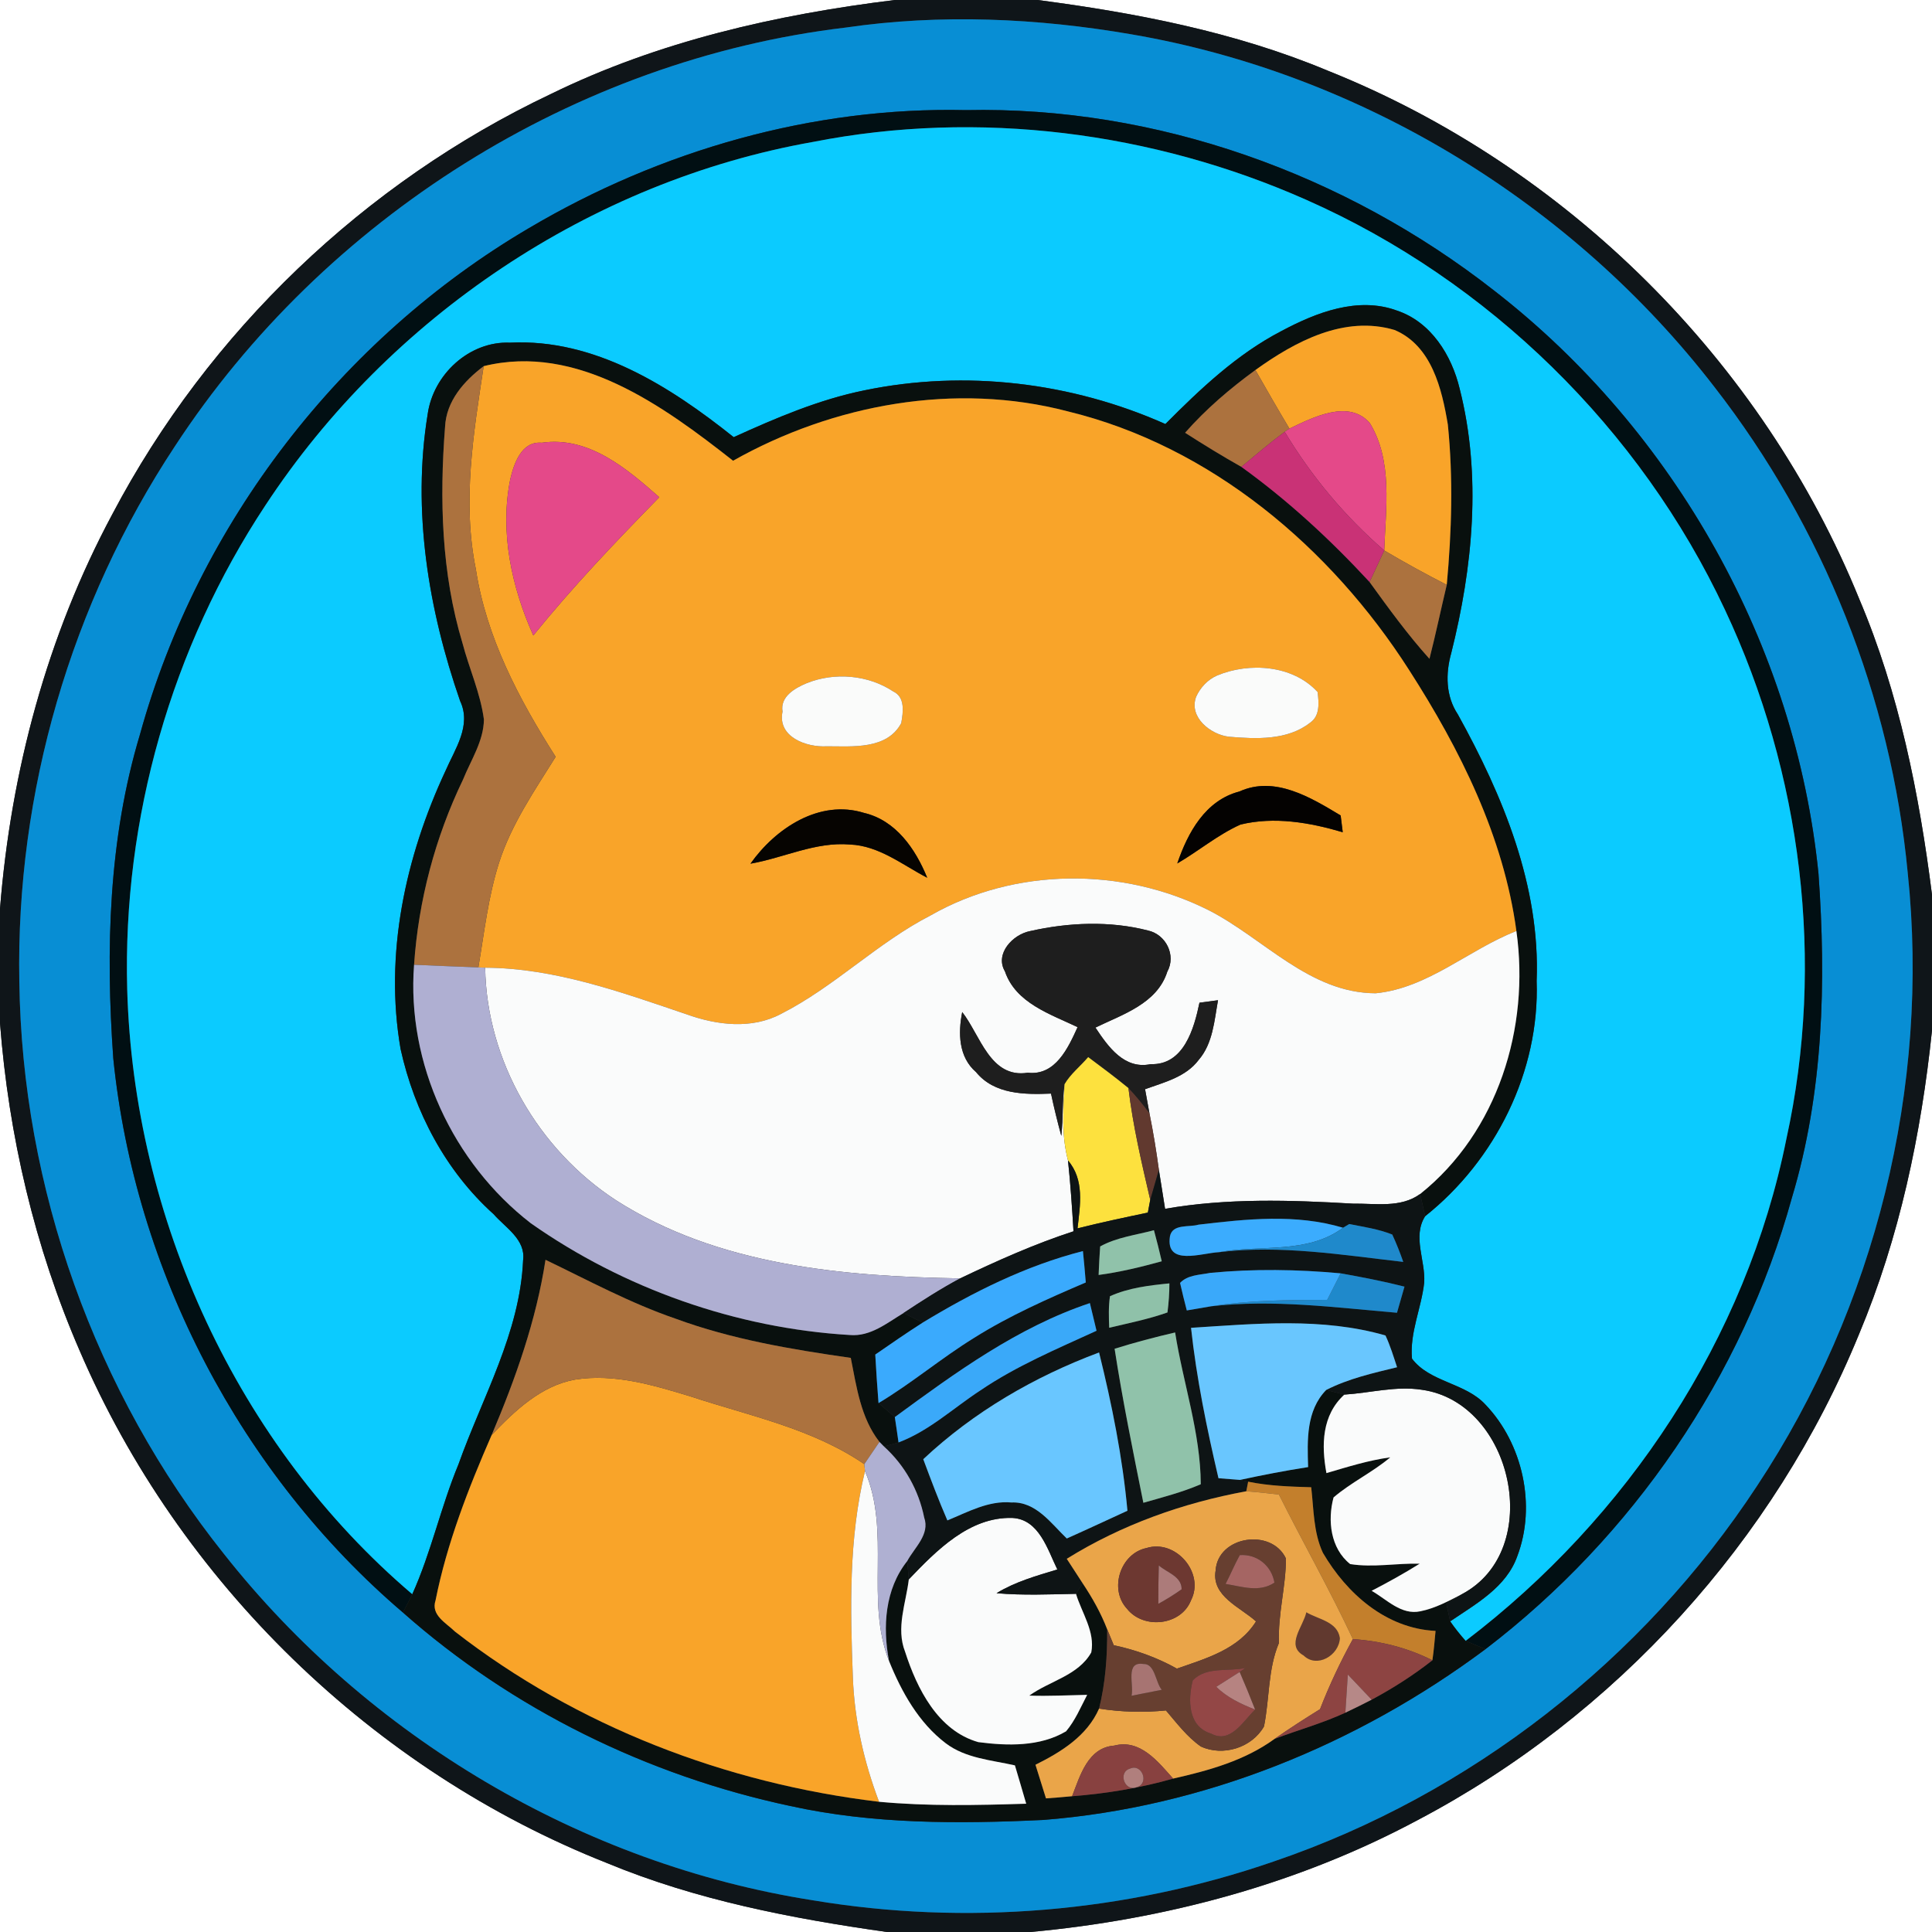 <?xml version="1.0" encoding="UTF-8" ?>
<!DOCTYPE svg PUBLIC "-//W3C//DTD SVG 1.1//EN" "http://www.w3.org/Graphics/SVG/1.1/DTD/svg11.dtd">
<svg width="250pt" height="250pt" viewBox="0 0 250 250" version="1.1" xmlns="http://www.w3.org/2000/svg">
<rect x="0" y="0" width="250" height="250" fill="#333333" stroke="none"/>
<g id="#ffffffff">
<path fill="#ffffff" opacity="1.00" d=" M 0.00 0.00 L 115.79 0.00 C 100.46 1.88 85.18 5.35 71.25 12.18 C 47.17 23.60 26.96 42.94 14.54 66.53 C 6.10 82.25 1.40 99.85 0.00 117.60 L 0.00 0.00 Z" />
<path fill="#ffffff" opacity="1.00" d=" M 134.27 0.00 L 250.00 0.00 L 250.00 115.77 C 248.34 102.72 245.75 89.67 240.59 77.52 C 228.07 46.70 202.65 21.45 171.75 9.12 C 159.82 4.14 147.03 1.67 134.27 0.00 Z" />
<path fill="#ffffff" opacity="1.00" d=" M 0.00 132.39 C 1.12 146.94 4.49 161.38 10.31 174.78 C 23.17 204.71 48.25 229.11 78.55 241.08 C 90.09 245.87 102.44 248.25 114.76 250.00 L 0.00 250.00 L 0.00 132.39 Z" />
<path fill="#ffffff" opacity="1.00" d=" M 240.57 172.61 C 245.80 160.13 248.60 146.76 250.00 133.34 L 250.00 250.00 L 133.35 250.00 C 150.77 248.39 168.03 243.79 183.48 235.50 C 209.07 222.03 229.64 199.38 240.57 172.61 Z" />
</g>
<g id="#0f1519ff">
<path fill="#0f1519" opacity="1.00" d=" M 115.79 0.00 L 134.27 0.00 C 147.03 1.67 159.82 4.14 171.75 9.12 C 202.65 21.45 228.07 46.70 240.59 77.52 C 245.75 89.67 248.34 102.72 250.00 115.77 L 250.00 133.34 C 248.60 146.76 245.80 160.13 240.57 172.61 C 229.64 199.38 209.07 222.03 183.48 235.50 C 168.03 243.79 150.77 248.39 133.35 250.00 L 114.76 250.00 C 102.44 248.25 90.09 245.87 78.55 241.08 C 48.25 229.11 23.17 204.71 10.31 174.78 C 4.49 161.38 1.12 146.94 0.00 132.39 L 0.00 117.60 C 1.40 99.85 6.10 82.25 14.54 66.53 C 26.96 42.94 47.17 23.60 71.25 12.18 C 85.18 5.35 100.46 1.88 115.79 0.00 M 109.41 3.57 C 74.39 7.73 41.92 28.26 22.65 57.72 C 9.18 78.09 2.05 102.58 2.50 126.99 C 2.85 153.69 12.29 180.16 28.95 201.04 C 47.62 224.72 75.30 241.20 105.14 245.89 C 125.03 249.22 145.74 247.47 164.80 240.88 C 190.27 232.22 212.60 214.77 227.35 192.29 C 242.68 169.14 249.76 140.59 246.86 112.96 C 244.71 90.21 235.90 68.16 221.88 50.12 C 203.52 26.29 176.13 9.54 146.45 4.45 C 134.24 2.34 121.70 1.77 109.41 3.57 Z" />
</g>
<g id="#088ed4ff">
<path fill="#088ed4" opacity="1.00" d=" M 109.41 3.57 C 121.70 1.77 134.24 2.34 146.45 4.45 C 176.13 9.54 203.52 26.29 221.88 50.12 C 235.90 68.16 244.71 90.21 246.86 112.96 C 249.76 140.59 242.68 169.14 227.35 192.29 C 212.60 214.77 190.27 232.22 164.80 240.88 C 145.74 247.47 125.03 249.22 105.14 245.89 C 75.30 241.20 47.62 224.72 28.95 201.04 C 12.29 180.16 2.85 153.69 2.50 126.99 C 2.05 102.58 9.18 78.09 22.65 57.72 C 41.92 28.26 74.39 7.73 109.41 3.57 M 68.46 29.51 C 44.11 43.81 25.64 67.78 18.12 95.01 C 14.03 108.58 13.66 122.94 14.66 136.97 C 17.45 164.44 31.13 190.72 52.14 208.66 C 66.28 221.18 83.79 229.76 102.24 233.69 C 112.98 236.06 124.07 236.02 135.00 235.50 C 155.69 233.88 175.63 225.77 192.22 213.40 C 211.25 198.86 225.49 178.10 231.87 154.99 C 235.95 141.42 236.32 127.07 235.31 113.04 C 232.35 83.61 216.74 55.77 193.39 37.64 C 174.09 22.51 149.61 13.72 125.00 14.25 C 105.19 13.79 85.46 19.46 68.46 29.51 Z" />
</g>
<g id="#010f13ff">
<path fill="#010f13" opacity="1.00" d=" M 68.46 29.51 C 85.46 19.46 105.19 13.79 125.00 14.25 C 149.61 13.72 174.09 22.51 193.39 37.64 C 216.74 55.77 232.35 83.61 235.31 113.04 C 236.32 127.07 235.95 141.42 231.87 154.99 C 225.49 178.10 211.25 198.86 192.22 213.40 C 191.58 213.13 190.30 212.60 189.65 212.33 C 210.55 196.43 225.98 173.22 231.16 147.36 C 236.19 124.50 233.16 100.06 223.21 78.91 C 212.26 55.52 192.66 36.31 169.04 25.86 C 149.18 17.05 126.60 14.16 105.23 18.36 C 76.47 23.44 50.36 41.02 34.35 65.38 C 22.18 83.78 15.86 105.96 16.46 128.00 C 17.28 157.66 30.68 187.00 53.35 206.29 C 52.96 207.08 52.55 207.87 52.14 208.66 C 31.13 190.72 17.45 164.44 14.66 136.97 C 13.66 122.94 14.03 108.58 18.12 95.01 C 25.64 67.78 44.11 43.81 68.46 29.51 Z" />
</g>
<g id="#0bcbffff">
<path fill="#0bcbff" opacity="1.00" d=" M 105.23 18.36 C 126.60 14.16 149.18 17.05 169.04 25.86 C 192.66 36.31 212.26 55.52 223.21 78.91 C 233.16 100.06 236.19 124.50 231.16 147.36 C 225.98 173.22 210.55 196.43 189.65 212.33 C 188.93 211.52 188.26 210.68 187.65 209.80 C 190.98 207.54 194.92 205.40 196.34 201.36 C 198.82 194.82 197.04 186.80 192.23 181.77 C 189.62 178.92 185.02 178.88 182.71 175.81 C 182.40 172.44 183.93 169.28 184.29 165.97 C 184.48 163.11 182.74 160.03 184.41 157.38 C 193.52 150.13 199.25 138.63 198.84 126.93 C 199.33 114.66 194.48 102.98 188.65 92.45 C 187.07 90.08 187.04 87.18 187.79 84.51 C 190.58 73.39 191.74 61.53 188.88 50.30 C 187.85 45.97 185.17 41.66 180.77 40.19 C 175.70 38.33 170.31 40.44 165.81 42.84 C 160.06 45.83 155.33 50.32 150.80 54.87 C 138.64 49.46 124.90 47.81 111.85 50.51 C 105.95 51.71 100.40 54.09 94.94 56.57 C 86.70 49.99 76.96 43.79 65.99 44.34 C 60.71 44.12 56.05 48.48 55.34 53.60 C 53.31 66.07 55.43 78.88 59.54 90.71 C 61.04 93.88 58.89 96.89 57.66 99.72 C 52.45 110.88 49.71 123.50 51.84 135.76 C 53.63 143.86 57.67 151.54 63.88 157.12 C 65.41 158.87 68.04 160.39 67.69 163.07 C 67.28 172.46 62.41 180.82 59.32 189.50 C 57.04 195.00 55.80 200.86 53.35 206.29 C 30.68 187.00 17.28 157.66 16.46 128.00 C 15.86 105.96 22.18 83.78 34.35 65.38 C 50.36 41.02 76.47 23.44 105.23 18.36 Z" />
</g>
<g id="#09100eff">
<path fill="#09100e" opacity="1.00" d=" M 165.81 42.84 C 170.31 40.44 175.70 38.33 180.77 40.19 C 185.17 41.66 187.85 45.97 188.88 50.30 C 191.74 61.53 190.58 73.39 187.79 84.51 C 187.04 87.18 187.07 90.08 188.65 92.45 C 194.48 102.98 199.33 114.66 198.84 126.93 C 199.25 138.63 193.52 150.13 184.41 157.38 C 184.19 156.41 183.98 155.46 183.77 154.50 C 193.82 146.48 197.98 132.96 196.22 120.47 C 194.57 108.25 188.94 96.98 182.35 86.72 C 172.22 70.87 156.69 57.73 138.17 53.23 C 123.63 49.41 107.83 52.30 94.86 59.62 C 85.84 52.53 74.69 44.40 62.59 47.38 C 60.05 49.29 57.74 51.90 57.59 55.24 C 56.86 64.59 57.12 74.17 59.84 83.20 C 60.71 86.52 62.17 89.69 62.62 93.11 C 62.58 95.91 60.93 98.36 59.91 100.89 C 56.30 108.38 54.15 116.55 53.58 124.84 C 52.60 137.60 58.61 150.50 68.69 158.29 C 80.73 166.75 95.29 171.88 109.97 172.75 C 112.63 172.98 114.77 171.20 116.91 169.91 C 117.53 170.22 118.77 170.84 119.39 171.15 C 117.31 172.48 115.28 173.88 113.26 175.28 C 113.37 177.38 113.52 179.46 113.68 181.56 C 114.38 182.16 115.08 182.77 115.79 183.37 C 115.95 184.46 116.12 185.55 116.27 186.65 C 115.80 186.79 114.86 187.05 114.39 187.18 L 113.80 186.58 C 111.37 183.47 110.84 179.46 110.09 175.71 C 102.41 174.61 94.69 173.32 87.37 170.62 C 81.55 168.62 76.12 165.68 70.59 163.02 C 69.38 170.88 66.71 178.40 63.62 185.69 C 60.61 192.59 57.83 199.70 56.36 207.09 C 55.72 209.00 57.74 210.01 58.88 211.13 C 74.67 223.40 93.94 230.78 113.75 233.15 C 120.08 233.74 126.45 233.60 132.79 233.40 C 132.32 231.74 131.81 230.09 131.33 228.44 C 128.28 227.75 124.95 227.53 122.38 225.58 C 118.88 222.92 116.66 218.94 115.04 214.93 C 114.20 210.52 114.50 205.65 117.39 202.01 C 117.44 202.60 117.55 203.78 117.60 204.37 C 117.23 207.47 115.91 210.66 117.12 213.74 C 118.66 218.53 121.38 223.95 126.59 225.43 C 130.36 225.92 134.57 226.04 137.95 224.03 C 139.13 222.63 139.84 220.92 140.68 219.31 C 138.19 219.36 135.69 219.50 133.19 219.41 C 135.82 217.51 139.54 216.81 141.21 213.82 C 141.73 211.15 139.98 208.71 139.23 206.24 C 139.45 205.91 139.89 205.23 140.11 204.90 C 141.35 206.76 142.46 208.73 143.27 210.83 C 143.29 214.28 143.06 217.74 142.22 221.09 C 140.66 224.64 137.32 226.70 133.99 228.36 C 134.45 229.81 134.90 231.26 135.35 232.71 C 136.48 232.63 137.60 232.54 138.73 232.43 C 143.15 232.09 147.53 231.37 151.80 230.15 C 156.40 229.11 161.06 227.83 164.93 225.01 C 167.97 223.86 171.13 222.99 174.09 221.62 C 175.24 221.08 176.37 220.52 177.49 219.94 C 180.25 218.46 182.90 216.77 185.35 214.84 C 185.54 213.57 185.64 212.30 185.76 211.04 C 179.35 210.72 174.28 206.23 171.18 200.93 C 169.95 198.29 170.00 195.29 169.67 192.45 C 166.94 192.37 164.20 192.28 161.51 191.73 L 160.45 191.50 C 163.37 190.87 166.31 190.30 169.27 189.84 C 169.16 186.37 169.00 182.54 171.61 179.86 C 172.20 180.01 173.37 180.31 173.96 180.46 C 171.04 183.13 170.97 186.98 171.64 190.62 C 174.37 189.82 177.08 188.96 179.90 188.58 C 177.61 190.52 174.84 191.81 172.56 193.77 C 171.76 196.74 172.16 200.36 174.71 202.39 C 177.69 202.87 180.71 202.26 183.71 202.34 C 181.69 203.60 179.60 204.76 177.49 205.85 C 179.45 206.97 181.33 209.03 183.79 208.50 C 185.71 208.12 187.45 207.17 189.18 206.28 C 188.67 206.60 187.66 207.23 187.16 207.54 C 187.28 208.11 187.53 209.23 187.65 209.80 C 188.26 210.68 188.93 211.52 189.65 212.33 C 190.30 212.60 191.58 213.13 192.22 213.40 C 175.63 225.77 155.69 233.88 135.00 235.50 C 124.07 236.02 112.98 236.06 102.24 233.69 C 83.79 229.76 66.28 221.18 52.14 208.66 C 52.55 207.87 52.96 207.08 53.35 206.29 C 55.80 200.86 57.04 195.00 59.32 189.50 C 62.41 180.82 67.28 172.46 67.69 163.07 C 68.04 160.39 65.41 158.87 63.88 157.12 C 57.67 151.54 53.63 143.86 51.84 135.76 C 49.71 123.50 52.45 110.88 57.66 99.72 C 58.89 96.89 61.04 93.88 59.54 90.71 C 55.43 78.88 53.31 66.07 55.34 53.60 C 56.05 48.48 60.71 44.12 65.99 44.34 C 76.96 43.79 86.70 49.99 94.94 56.57 C 100.40 54.09 105.95 51.71 111.85 50.51 C 124.90 47.81 138.64 49.46 150.80 54.87 C 155.33 50.32 160.06 45.83 165.81 42.84 M 162.45 47.88 C 159.16 50.28 156.05 52.93 153.35 56.00 C 155.74 57.53 158.16 59.02 160.63 60.41 C 166.68 64.77 172.16 69.84 177.22 75.31 C 179.68 78.71 182.15 82.12 184.97 85.25 C 185.78 82.08 186.45 78.86 187.21 75.68 C 187.85 68.79 188.05 61.83 187.35 54.94 C 186.58 50.31 185.26 44.74 180.46 42.70 C 173.96 40.77 167.59 44.18 162.45 47.88 Z" />
</g>
<g id="#f9a429ff">
<path fill="#f9a429" opacity="1.00" d=" M 162.45 47.88 C 167.59 44.18 173.96 40.77 180.46 42.70 C 185.26 44.74 186.58 50.31 187.35 54.94 C 188.05 61.83 187.85 68.79 187.21 75.68 C 184.47 74.28 181.77 72.80 179.12 71.23 C 179.31 65.76 180.25 59.65 177.25 54.74 C 174.52 51.61 169.88 54.02 166.85 55.46 C 165.35 52.95 163.89 50.42 162.45 47.88 Z" />
<path fill="#f9a429" opacity="1.00" d=" M 62.59 47.38 C 74.69 44.40 85.84 52.53 94.86 59.62 C 107.83 52.30 123.63 49.41 138.17 53.23 C 156.69 57.73 172.22 70.87 182.35 86.72 C 188.94 96.98 194.57 108.25 196.22 120.47 C 190.04 122.89 184.79 127.86 178.01 128.53 C 169.43 128.50 163.53 121.41 156.38 117.77 C 145.23 112.17 131.32 112.23 120.43 118.45 C 113.52 122.00 107.99 127.68 101.08 131.19 C 97.26 133.23 92.74 132.66 88.81 131.24 C 80.37 128.38 71.81 125.27 62.78 125.22 L 61.90 125.18 C 62.67 120.63 63.18 116.00 64.59 111.59 C 66.19 106.63 69.17 102.31 71.90 97.93 C 67.15 90.47 62.92 82.47 61.57 73.63 C 59.80 64.91 61.27 56.05 62.59 47.38 M 66.02 62.05 C 64.66 68.88 66.20 75.96 69.01 82.23 C 74.10 75.94 79.66 70.11 85.31 64.34 C 81.08 60.62 76.17 56.41 70.10 57.29 C 67.48 57.05 66.49 60.01 66.02 62.05 M 157.47 87.42 C 156.27 87.95 155.32 88.97 154.78 90.16 C 153.80 92.80 156.63 95.04 159.00 95.33 C 162.52 95.63 166.62 95.83 169.55 93.50 C 170.83 92.61 170.66 90.91 170.50 89.55 C 167.31 86.05 161.66 85.66 157.47 87.42 M 104.37 88.41 C 102.85 89.05 100.93 90.14 101.26 92.08 C 100.57 95.37 104.37 96.73 107.00 96.57 C 110.31 96.57 114.78 97.02 116.62 93.57 C 116.87 92.15 117.16 90.22 115.58 89.47 C 112.33 87.32 107.97 86.95 104.37 88.41 M 160.38 102.42 C 155.97 103.56 153.70 107.74 152.34 111.73 C 155.10 110.12 157.58 108.02 160.51 106.70 C 164.89 105.63 169.49 106.43 173.75 107.69 C 173.68 107.14 173.54 106.06 173.48 105.52 C 169.62 103.20 164.96 100.34 160.38 102.42 M 97.11 111.76 C 101.42 111.01 105.52 108.90 109.99 109.28 C 113.74 109.43 116.77 111.91 119.98 113.58 C 118.47 109.87 115.94 106.16 111.81 105.19 C 106.04 103.39 100.34 107.19 97.11 111.76 Z" />
<path fill="#f9a429" opacity="1.00" d=" M 74.41 178.52 C 79.49 177.71 84.54 179.23 89.36 180.70 C 96.99 183.22 105.10 184.84 111.84 189.46 L 111.93 190.36 C 109.81 199.09 110.02 208.14 110.36 217.05 C 110.56 222.57 111.80 228.00 113.75 233.15 C 93.94 230.78 74.67 223.40 58.88 211.13 C 57.74 210.01 55.72 209.00 56.36 207.09 C 57.83 199.70 60.61 192.59 63.62 185.69 C 66.60 182.57 70.00 179.31 74.41 178.52 Z" />
</g>
<g id="#ac723eff">
<path fill="#ac723e" opacity="1.00" d=" M 57.59 55.24 C 57.74 51.90 60.05 49.29 62.59 47.38 C 61.27 56.05 59.80 64.91 61.57 73.63 C 62.92 82.47 67.15 90.47 71.90 97.93 C 69.17 102.31 66.19 106.63 64.59 111.59 C 63.18 116.00 62.67 120.63 61.90 125.18 C 59.12 125.07 56.35 124.97 53.58 124.84 C 54.15 116.55 56.30 108.38 59.91 100.89 C 60.93 98.36 62.58 95.91 62.62 93.11 C 62.17 89.69 60.71 86.52 59.84 83.20 C 57.12 74.17 56.86 64.59 57.59 55.24 Z" />
<path fill="#ac723e" opacity="1.00" d=" M 153.35 56.00 C 156.05 52.93 159.16 50.28 162.45 47.88 C 163.89 50.42 165.35 52.95 166.85 55.46 L 166.24 55.87 C 164.31 57.30 162.48 58.87 160.63 60.41 C 158.16 59.02 155.74 57.53 153.35 56.00 Z" />
<path fill="#ac723e" opacity="1.00" d=" M 179.12 71.23 C 181.77 72.80 184.47 74.28 187.21 75.68 C 186.45 78.86 185.78 82.08 184.97 85.25 C 182.15 82.12 179.68 78.71 177.22 75.31 C 177.85 73.95 178.49 72.59 179.12 71.23 Z" />
<path fill="#ac723e" opacity="1.00" d=" M 70.59 163.02 C 76.12 165.68 81.55 168.62 87.37 170.62 C 94.69 173.32 102.41 174.61 110.09 175.71 C 110.84 179.46 111.37 183.47 113.80 186.58 C 113.15 187.54 112.50 188.50 111.84 189.46 C 105.10 184.84 96.99 183.22 89.36 180.70 C 84.54 179.23 79.49 177.71 74.41 178.52 C 70.00 179.31 66.60 182.57 63.62 185.69 C 66.71 178.40 69.38 170.88 70.59 163.02 Z" />
</g>
<g id="#e44989ff">
<path fill="#e44989" opacity="1.00" d=" M 166.85 55.46 C 169.88 54.02 174.52 51.61 177.25 54.74 C 180.25 59.65 179.31 65.76 179.12 71.23 C 174.04 66.83 169.70 61.64 166.24 55.87 L 166.85 55.46 Z" />
<path fill="#e44989" opacity="1.00" d=" M 66.02 62.05 C 66.49 60.01 67.48 57.05 70.10 57.29 C 76.17 56.41 81.08 60.62 85.31 64.34 C 79.66 70.11 74.10 75.94 69.01 82.23 C 66.20 75.96 64.66 68.88 66.02 62.05 Z" />
</g>
<g id="#c93276ff">
<path fill="#c93276" opacity="1.00" d=" M 160.63 60.41 C 162.48 58.87 164.31 57.30 166.24 55.87 C 169.70 61.64 174.04 66.83 179.12 71.23 C 178.49 72.59 177.85 73.95 177.22 75.31 C 172.16 69.84 166.68 64.77 160.63 60.41 Z" />
</g>
<g id="#fafbfaff">
<path fill="#fafbfa" opacity="1.00" d=" M 157.47 87.42 C 161.66 85.66 167.31 86.05 170.50 89.55 C 170.66 90.91 170.83 92.61 169.55 93.50 C 166.62 95.83 162.52 95.63 159.00 95.33 C 156.63 95.04 153.80 92.80 154.78 90.16 C 155.32 88.97 156.27 87.95 157.47 87.42 Z" />
<path fill="#fafbfa" opacity="1.00" d=" M 104.37 88.41 C 107.97 86.95 112.33 87.32 115.58 89.47 C 117.16 90.22 116.87 92.15 116.62 93.57 C 114.78 97.02 110.31 96.57 107.00 96.57 C 104.37 96.73 100.57 95.37 101.26 92.08 C 100.93 90.14 102.85 89.05 104.37 88.41 Z" />
</g>
<g id="#040201ff">
<path fill="#040201" opacity="1.00" d=" M 160.38 102.42 C 164.96 100.34 169.62 103.20 173.48 105.52 C 173.54 106.06 173.68 107.14 173.75 107.69 C 169.49 106.43 164.89 105.63 160.51 106.70 C 157.58 108.02 155.10 110.12 152.34 111.73 C 153.70 107.74 155.97 103.56 160.38 102.42 Z" />
</g>
<g id="#060401ff">
<path fill="#060401" opacity="1.00" d=" M 97.11 111.76 C 100.34 107.19 106.04 103.39 111.81 105.19 C 115.94 106.16 118.47 109.87 119.98 113.58 C 116.77 111.91 113.74 109.43 109.99 109.28 C 105.52 108.90 101.42 111.01 97.11 111.76 Z" />
</g>
<g id="#fafbfbff">
<path fill="#fafbfb" opacity="1.00" d=" M 120.43 118.45 C 131.32 112.23 145.23 112.17 156.38 117.77 C 163.53 121.41 169.43 128.50 178.01 128.53 C 184.79 127.86 190.04 122.89 196.22 120.47 C 197.98 132.96 193.82 146.48 183.77 154.50 C 181.25 156.34 177.98 155.71 175.06 155.75 C 166.97 155.28 158.79 155.02 150.76 156.42 C 150.49 154.74 150.22 153.07 149.96 151.39 C 149.63 148.94 149.23 146.49 148.74 144.07 C 148.59 143.29 148.31 141.73 148.17 140.94 C 150.64 140.05 153.45 139.37 155.11 137.15 C 156.95 135.02 157.13 132.08 157.61 129.43 C 157.01 129.51 155.81 129.67 155.21 129.75 C 154.51 133.11 153.18 137.85 148.90 137.70 C 145.48 138.42 143.39 135.44 141.75 132.97 C 145.26 131.26 149.73 129.88 151.05 125.73 C 152.22 123.61 150.87 120.92 148.56 120.41 C 143.60 119.13 138.27 119.36 133.31 120.48 C 131.08 120.90 128.69 123.40 130.04 125.70 C 131.44 129.80 135.90 131.22 139.44 132.91 C 138.22 135.60 136.57 139.22 133.00 138.81 C 128.13 139.59 126.85 133.94 124.51 130.96 C 123.97 133.68 124.03 136.77 126.30 138.73 C 128.67 141.63 132.59 141.65 136.00 141.51 C 136.39 143.34 136.84 145.17 137.33 146.98 C 137.59 144.76 137.44 142.51 137.75 140.30 C 137.57 143.59 137.35 146.94 138.20 150.17 C 138.52 153.21 138.73 156.27 138.91 159.33 C 133.87 160.97 129.03 163.14 124.25 165.42 C 109.01 165.18 92.84 163.73 79.69 155.30 C 69.66 148.76 62.97 137.26 62.78 125.22 C 71.81 125.27 80.37 128.38 88.81 131.24 C 92.74 132.66 97.26 133.23 101.08 131.19 C 107.99 127.68 113.52 122.00 120.43 118.45 Z" />
<path fill="#fafbfb" opacity="1.00" d=" M 173.96 180.46 C 177.31 180.25 180.64 179.31 184.01 179.84 C 195.78 181.49 199.96 200.57 189.18 206.28 C 187.45 207.17 185.71 208.12 183.79 208.50 C 181.33 209.03 179.45 206.97 177.49 205.85 C 179.60 204.76 181.69 203.60 183.71 202.34 C 180.71 202.26 177.69 202.87 174.71 202.39 C 172.16 200.36 171.76 196.74 172.56 193.77 C 174.84 191.81 177.61 190.52 179.90 188.58 C 177.08 188.96 174.37 189.82 171.64 190.62 C 170.97 186.98 171.04 183.13 173.96 180.46 Z" />
<path fill="#fafbfb" opacity="1.00" d=" M 111.93 190.36 C 115.31 198.24 111.93 207.04 115.04 214.93 C 116.66 218.94 118.88 222.92 122.38 225.58 C 124.95 227.53 128.28 227.75 131.33 228.44 C 131.81 230.09 132.32 231.74 132.79 233.40 C 126.45 233.60 120.08 233.74 113.75 233.15 C 111.80 228.00 110.56 222.57 110.36 217.05 C 110.02 208.14 109.81 199.09 111.93 190.36 Z" />
<path fill="#fafbfb" opacity="1.00" d=" M 117.60 204.37 C 121.17 200.64 125.44 196.26 130.99 196.42 C 134.46 196.59 135.55 200.50 136.82 203.09 C 134.12 203.91 131.38 204.67 128.95 206.16 C 132.37 206.46 135.80 206.31 139.23 206.24 C 139.98 208.71 141.73 211.15 141.21 213.82 C 139.54 216.81 135.82 217.51 133.19 219.41 C 135.69 219.50 138.19 219.36 140.68 219.31 C 139.84 220.92 139.13 222.63 137.95 224.03 C 134.57 226.04 130.36 225.92 126.59 225.43 C 121.38 223.95 118.66 218.53 117.12 213.74 C 115.91 210.66 117.23 207.47 117.60 204.37 Z" />
</g>
<g id="#1e1e1eff">
<path fill="#1e1e1e" opacity="1.00" d=" M 130.04 125.70 C 128.69 123.40 131.08 120.90 133.31 120.48 C 138.27 119.36 143.60 119.13 148.56 120.41 C 150.87 120.92 152.22 123.61 151.05 125.73 C 149.73 129.88 145.26 131.26 141.75 132.97 C 143.39 135.44 145.48 138.42 148.90 137.70 C 153.18 137.85 154.51 133.11 155.21 129.75 C 155.81 129.67 157.01 129.51 157.61 129.43 C 157.13 132.08 156.95 135.02 155.11 137.15 C 153.45 139.37 150.64 140.05 148.17 140.94 C 148.31 141.73 148.59 143.29 148.74 144.07 C 147.89 142.93 146.99 141.83 146.02 140.80 C 144.32 139.40 142.56 138.10 140.81 136.79 C 139.81 137.97 138.53 138.96 137.75 140.30 C 137.44 142.51 137.59 144.76 137.33 146.98 C 136.84 145.17 136.39 143.34 136.00 141.51 C 132.59 141.65 128.67 141.63 126.30 138.73 C 124.03 136.77 123.97 133.68 124.51 130.96 C 126.85 133.94 128.13 139.59 133.00 138.81 C 136.57 139.22 138.22 135.60 139.44 132.91 C 135.90 131.22 131.44 129.80 130.04 125.70 Z" />
</g>
<g id="#afafd2ff">
<path fill="#afafd2" opacity="1.00" d=" M 68.69 158.29 C 58.61 150.50 52.60 137.60 53.58 124.84 C 56.35 124.97 59.12 125.07 61.90 125.18 L 62.78 125.22 C 62.97 137.26 69.66 148.76 79.69 155.30 C 92.84 163.73 109.01 165.18 124.25 165.42 C 121.72 166.77 119.30 168.33 116.91 169.91 C 114.77 171.20 112.63 172.98 109.97 172.75 C 95.29 171.88 80.73 166.75 68.69 158.29 Z" />
</g>
<g id="#fde13eff">
<path fill="#fde13e" opacity="1.00" d=" M 137.75 140.30 C 138.53 138.96 139.81 137.97 140.81 136.79 C 142.56 138.10 144.32 139.40 146.02 140.80 C 146.60 145.68 147.73 150.47 148.84 155.26 C 148.76 155.67 148.61 156.49 148.53 156.91 C 145.48 157.55 142.44 158.19 139.43 158.95 C 139.77 155.95 140.35 152.68 138.20 150.17 C 137.35 146.94 137.57 143.59 137.75 140.30 Z" />
</g>
<g id="#61392fff">
<path fill="#61392f" opacity="1.00" d=" M 146.02 140.80 C 146.99 141.83 147.89 142.93 148.74 144.07 C 149.23 146.49 149.63 148.94 149.96 151.39 C 149.58 152.68 149.21 153.97 148.84 155.26 C 147.73 150.47 146.60 145.68 146.02 140.80 Z" />
<path fill="#61392f" opacity="1.00" d=" M 169.04 208.63 C 170.59 209.56 173.07 209.82 173.38 211.98 C 173.26 214.23 170.40 215.90 168.69 214.22 C 166.32 212.90 168.65 210.46 169.04 208.63 Z" />
</g>
<g id="#0e1415ff">
<path fill="#0e1415" opacity="1.00" d=" M 138.20 150.17 C 140.35 152.68 139.77 155.95 139.43 158.95 C 142.44 158.19 145.48 157.55 148.53 156.91 C 148.61 156.49 148.76 155.67 148.84 155.26 C 149.21 153.97 149.58 152.68 149.96 151.39 C 150.22 153.07 150.49 154.74 150.76 156.42 C 158.79 155.02 166.97 155.28 175.06 155.75 C 177.98 155.71 181.25 156.34 183.77 154.50 C 183.98 155.46 184.19 156.41 184.41 157.38 C 182.74 160.03 184.48 163.11 184.29 165.97 C 183.93 169.28 182.40 172.44 182.71 175.81 C 185.02 178.88 189.62 178.92 192.23 181.77 C 197.04 186.80 198.82 194.82 196.34 201.36 C 194.92 205.40 190.98 207.54 187.65 209.80 C 187.53 209.23 187.28 208.11 187.16 207.54 C 187.66 207.23 188.67 206.60 189.18 206.28 C 199.96 200.57 195.78 181.49 184.01 179.84 C 180.64 179.31 177.31 180.25 173.96 180.46 C 173.37 180.31 172.20 180.01 171.61 179.86 C 174.49 178.39 177.66 177.68 180.78 176.92 C 180.32 175.53 179.90 174.13 179.28 172.81 C 171.13 170.45 162.47 171.29 154.12 171.82 C 154.83 178.38 156.17 184.86 157.67 191.28 C 158.36 191.33 159.75 191.45 160.45 191.50 L 161.51 191.73 L 161.27 192.97 C 153.08 194.47 145.12 197.30 138.04 201.71 C 138.72 202.77 139.41 203.83 140.11 204.90 C 139.89 205.23 139.45 205.91 139.23 206.24 C 135.80 206.31 132.37 206.46 128.95 206.16 C 131.38 204.67 134.12 203.91 136.82 203.09 C 135.55 200.50 134.46 196.59 130.99 196.42 C 125.44 196.26 121.17 200.64 117.60 204.37 C 117.55 203.78 117.44 202.60 117.39 202.01 C 118.33 200.25 120.36 198.56 119.59 196.37 C 118.88 192.84 117.07 189.60 114.39 187.18 C 114.86 187.05 115.80 186.79 116.27 186.65 C 120.24 185.16 123.36 182.20 126.86 179.92 C 131.54 176.74 136.77 174.55 141.89 172.20 C 141.60 171.00 141.31 169.81 141.03 168.62 C 131.67 171.75 123.66 177.60 115.79 183.37 C 115.08 182.77 114.38 182.16 113.68 181.56 C 117.98 178.99 121.81 175.73 126.08 173.10 C 130.63 170.24 135.57 168.06 140.50 165.95 C 140.39 164.60 140.27 163.24 140.13 161.89 C 132.75 163.77 125.88 167.21 119.39 171.15 C 118.77 170.84 117.53 170.22 116.91 169.91 C 119.30 168.33 121.72 166.77 124.25 165.42 C 129.03 163.14 133.87 160.97 138.91 159.33 C 138.73 156.27 138.52 153.21 138.20 150.17 M 151.39 159.99 C 150.80 163.89 155.48 162.14 157.74 162.03 C 165.70 161.07 173.68 162.39 181.58 163.29 C 181.16 162.08 180.69 160.90 180.16 159.75 C 178.38 159.04 176.47 158.76 174.59 158.39 L 173.79 158.87 C 167.68 157.04 161.30 157.74 155.09 158.47 C 153.88 158.84 151.71 158.32 151.39 159.99 M 142.36 161.29 C 142.27 162.51 142.21 163.74 142.16 164.98 C 144.93 164.61 147.64 163.95 150.33 163.21 C 150.02 161.86 149.68 160.52 149.32 159.19 C 146.98 159.82 144.50 160.10 142.36 161.29 M 156.60 164.71 C 155.28 164.98 153.69 164.95 152.70 166.01 C 152.97 167.20 153.26 168.39 153.57 169.57 C 154.36 169.43 155.94 169.16 156.73 169.03 C 164.75 168.12 172.78 169.19 180.77 169.87 C 181.02 169.03 181.50 167.34 181.74 166.49 C 179.01 165.80 176.25 165.26 173.48 164.77 C 167.87 164.25 162.21 164.17 156.60 164.71 M 143.63 167.73 C 143.43 169.08 143.48 170.45 143.53 171.81 C 146.06 171.21 148.62 170.70 151.07 169.83 C 151.23 168.58 151.32 167.33 151.32 166.07 C 148.70 166.33 146.05 166.64 143.63 167.73 M 144.23 174.53 C 145.26 181.21 146.62 187.83 147.95 194.46 C 150.45 193.74 152.98 193.10 155.38 192.06 C 155.35 185.40 153.09 178.97 152.06 172.42 C 149.43 173.03 146.81 173.72 144.23 174.53 M 119.47 188.82 C 120.46 191.48 121.46 194.14 122.59 196.74 C 125.24 195.66 127.91 194.15 130.88 194.42 C 134.05 194.28 136.00 197.12 138.04 199.08 C 140.67 197.91 143.27 196.69 145.89 195.49 C 145.26 188.57 143.88 181.74 142.22 175.01 C 133.86 178.13 126.00 182.69 119.47 188.82 Z" />
</g>
<g id="#3bacfeff">
<path fill="#3bacfe" opacity="1.00" d=" M 151.39 159.99 C 151.71 158.32 153.88 158.84 155.09 158.47 C 161.30 157.74 167.68 157.04 173.79 158.87 C 169.14 162.32 163.10 161.04 157.74 162.03 C 155.48 162.14 150.80 163.89 151.39 159.99 Z" />
</g>
<g id="#1f89cbff">
<path fill="#1f89cb" opacity="1.00" d=" M 173.79 158.87 L 174.59 158.39 C 176.47 158.76 178.38 159.04 180.16 159.75 C 180.69 160.90 181.16 162.08 181.58 163.29 C 173.68 162.39 165.70 161.07 157.74 162.03 C 163.10 161.04 169.14 162.32 173.79 158.87 Z" />
<path fill="#1f89cb" opacity="1.00" d=" M 173.48 164.77 C 176.25 165.26 179.01 165.80 181.74 166.49 C 181.50 167.34 181.02 169.03 180.77 169.87 C 172.78 169.19 164.75 168.12 156.73 169.03 C 161.69 168.23 166.73 168.21 171.74 168.20 C 172.32 167.06 172.90 165.91 173.48 164.77 Z" />
</g>
<g id="#90c2aaff">
<path fill="#90c2aa" opacity="1.00" d=" M 142.36 161.29 C 144.50 160.10 146.98 159.82 149.32 159.19 C 149.68 160.52 150.02 161.86 150.33 163.21 C 147.64 163.95 144.93 164.61 142.16 164.98 C 142.21 163.74 142.27 162.51 142.36 161.29 Z" />
<path fill="#90c2aa" opacity="1.00" d=" M 144.23 174.53 C 146.81 173.72 149.43 173.03 152.06 172.42 C 153.09 178.97 155.35 185.40 155.38 192.06 C 152.98 193.10 150.45 193.74 147.95 194.46 C 146.62 187.83 145.26 181.21 144.23 174.53 Z" />
</g>
<g id="#3aaafdff">
<path fill="#3aaafd" opacity="1.00" d=" M 119.39 171.15 C 125.88 167.21 132.75 163.77 140.13 161.89 C 140.27 163.24 140.39 164.60 140.50 165.95 C 135.57 168.06 130.63 170.24 126.08 173.10 C 121.81 175.73 117.98 178.99 113.68 181.56 C 113.52 179.46 113.37 177.38 113.26 175.28 C 115.28 173.88 117.31 172.48 119.39 171.15 Z" />
</g>
<g id="#3aa9faff">
<path fill="#3aa9fa" opacity="1.00" d=" M 156.60 164.71 C 162.21 164.17 167.87 164.25 173.48 164.77 C 172.90 165.91 172.32 167.06 171.74 168.20 C 166.73 168.21 161.69 168.23 156.73 169.03 C 155.94 169.16 154.36 169.43 153.57 169.57 C 153.26 168.39 152.97 167.20 152.70 166.01 C 153.69 164.95 155.28 164.98 156.60 164.71 Z" />
</g>
<g id="#8fc1a9ff">
<path fill="#8fc1a9" opacity="1.00" d=" M 143.63 167.73 C 146.05 166.64 148.70 166.33 151.32 166.07 C 151.32 167.33 151.23 168.58 151.07 169.83 C 148.62 170.70 146.06 171.21 143.53 171.81 C 143.48 170.45 143.43 169.08 143.63 167.73 Z" />
</g>
<g id="#3aa9f9ff">
<path fill="#3aa9f9" opacity="1.00" d=" M 115.79 183.37 C 123.66 177.60 131.67 171.75 141.03 168.62 C 141.31 169.81 141.60 171.00 141.89 172.20 C 136.77 174.55 131.54 176.74 126.86 179.92 C 123.36 182.20 120.24 185.16 116.27 186.65 C 116.12 185.55 115.95 184.46 115.79 183.37 Z" />
</g>
<g id="#69c6feff">
<path fill="#69c6fe" opacity="1.00" d=" M 154.12 171.82 C 162.47 171.29 171.13 170.45 179.28 172.81 C 179.90 174.13 180.32 175.53 180.78 176.92 C 177.66 177.68 174.49 178.39 171.61 179.86 C 169.00 182.54 169.16 186.37 169.27 189.84 C 166.31 190.30 163.37 190.87 160.45 191.50 C 159.75 191.45 158.36 191.33 157.67 191.28 C 156.17 184.86 154.83 178.38 154.12 171.82 Z" />
</g>
<g id="#69c6ffff">
<path fill="#69c6ff" opacity="1.00" d=" M 119.47 188.82 C 126.00 182.69 133.86 178.13 142.22 175.01 C 143.88 181.74 145.26 188.57 145.89 195.49 C 143.27 196.69 140.67 197.91 138.04 199.08 C 136.00 197.12 134.05 194.28 130.88 194.42 C 127.91 194.15 125.24 195.66 122.59 196.74 C 121.46 194.14 120.46 191.48 119.47 188.82 Z" />
</g>
<g id="#afb0d2ff">
<path fill="#afb0d2" opacity="1.00" d=" M 111.84 189.46 C 112.50 188.50 113.15 187.54 113.80 186.58 L 114.39 187.18 C 117.07 189.60 118.88 192.84 119.59 196.37 C 120.36 198.56 118.33 200.25 117.39 202.01 C 114.50 205.65 114.20 210.52 115.04 214.93 C 111.93 207.04 115.31 198.24 111.93 190.36 L 111.84 189.46 Z" />
</g>
<g id="#c37f2cff">
<path fill="#c37f2c" opacity="1.00" d=" M 161.51 191.73 C 164.20 192.28 166.94 192.37 169.67 192.45 C 170.00 195.29 169.95 198.29 171.18 200.93 C 174.28 206.23 179.35 210.72 185.76 211.04 C 185.64 212.30 185.54 213.57 185.35 214.84 C 182.14 213.22 178.64 212.34 175.06 212.10 C 172.10 205.75 168.62 199.65 165.49 193.39 C 164.08 193.23 162.67 193.07 161.27 192.97 L 161.51 191.73 Z" />
</g>
<g id="#eaa549ff">
<path fill="#eaa549" opacity="1.00" d=" M 138.04 201.71 C 145.12 197.30 153.08 194.47 161.27 192.97 C 162.67 193.07 164.08 193.23 165.49 193.39 C 168.62 199.65 172.10 205.75 175.06 212.10 C 173.45 215.03 172.02 218.05 170.81 221.17 C 168.82 222.40 166.85 223.67 164.93 225.01 C 161.06 227.83 156.40 229.11 151.80 230.15 C 149.85 227.96 147.54 225.00 144.19 225.88 C 140.77 226.13 139.76 229.78 138.73 232.43 C 137.60 232.54 136.48 232.63 135.35 232.71 C 134.90 231.26 134.45 229.81 133.99 228.36 C 137.32 226.70 140.66 224.64 142.22 221.09 C 145.08 221.54 147.99 221.62 150.87 221.33 C 152.28 222.97 153.59 224.74 155.38 225.99 C 158.24 227.33 162.00 226.16 163.56 223.40 C 164.29 219.80 164.05 216.02 165.50 212.58 C 165.34 208.90 166.40 205.32 166.40 201.67 C 164.54 197.70 157.58 198.74 157.30 203.23 C 156.74 206.55 160.50 207.97 162.53 209.81 C 160.26 213.43 156.09 214.59 152.29 215.92 C 149.74 214.49 146.98 213.50 144.12 212.89 C 143.83 212.20 143.55 211.52 143.27 210.83 C 142.46 208.73 141.35 206.76 140.11 204.90 C 139.41 203.83 138.72 202.77 138.04 201.71 M 148.34 200.32 C 144.96 201.03 143.48 205.66 145.84 208.18 C 147.97 210.87 152.83 210.36 154.11 207.09 C 155.94 203.54 152.13 199.12 148.34 200.32 M 169.04 208.63 C 168.65 210.46 166.32 212.90 168.69 214.22 C 170.40 215.90 173.26 214.23 173.38 211.98 C 173.07 209.82 170.59 209.56 169.04 208.63 Z" />
</g>
<g id="#673f30ff">
<path fill="#673f30" opacity="1.00" d=" M 157.30 203.23 C 157.58 198.74 164.54 197.70 166.40 201.67 C 166.40 205.32 165.34 208.90 165.50 212.58 C 164.05 216.02 164.29 219.80 163.56 223.40 C 162.00 226.16 158.24 227.33 155.38 225.99 C 153.59 224.74 152.28 222.97 150.87 221.33 C 147.99 221.62 145.08 221.54 142.22 221.09 C 143.06 217.74 143.29 214.28 143.27 210.83 C 143.55 211.52 143.83 212.20 144.12 212.89 C 146.98 213.50 149.74 214.49 152.29 215.92 C 156.09 214.59 160.26 213.43 162.53 209.81 C 160.50 207.97 156.74 206.55 157.30 203.23 M 160.43 201.23 C 159.76 202.44 159.23 203.73 158.59 204.96 C 160.69 205.29 162.95 206.11 164.91 204.79 C 164.54 202.60 162.65 201.07 160.43 201.23 M 146.42 219.43 C 147.40 219.24 149.36 218.85 150.33 218.66 C 149.51 217.68 149.47 215.25 147.95 215.32 C 145.55 214.94 146.76 218.03 146.42 219.43 M 154.34 217.45 C 153.70 219.96 153.71 223.43 156.72 224.33 C 159.24 225.69 160.88 222.69 162.41 221.22 C 161.77 219.58 161.11 217.96 160.41 216.35 L 161.15 215.84 C 158.91 216.33 156.07 215.61 154.34 217.45 Z" />
</g>
<g id="#6d3831ff">
<path fill="#6d3831" opacity="1.00" d=" M 148.34 200.32 C 152.13 199.12 155.94 203.54 154.11 207.09 C 152.83 210.36 147.97 210.87 145.84 208.18 C 143.48 205.66 144.96 201.03 148.34 200.32 M 149.95 202.57 C 149.90 204.22 149.88 205.87 149.89 207.53 C 150.93 206.96 151.93 206.34 152.90 205.65 C 152.91 203.97 151.00 203.50 149.95 202.57 Z" />
</g>
<g id="#a56563ff">
<path fill="#a56563" opacity="1.00" d=" M 160.43 201.23 C 162.65 201.07 164.54 202.60 164.91 204.79 C 162.95 206.11 160.69 205.29 158.59 204.96 C 159.23 203.73 159.76 202.44 160.43 201.23 Z" />
</g>
<g id="#ac7b7aff">
<path fill="#ac7b7a" opacity="1.00" d=" M 149.95 202.57 C 151.00 203.50 152.91 203.97 152.90 205.65 C 151.93 206.34 150.93 206.96 149.89 207.53 C 149.88 205.87 149.90 204.22 149.95 202.57 Z" />
</g>
<g id="#8d4442ff">
<path fill="#8d4442" opacity="1.00" d=" M 175.06 212.10 C 178.64 212.34 182.14 213.22 185.35 214.84 C 182.90 216.77 180.25 218.46 177.49 219.94 C 176.47 218.85 175.44 217.77 174.41 216.69 C 174.31 218.33 174.20 219.98 174.09 221.62 C 171.13 222.99 167.97 223.86 164.93 225.01 C 166.85 223.67 168.82 222.40 170.81 221.17 C 172.02 218.05 173.45 215.03 175.06 212.10 Z" />
</g>
<g id="#a77472ff">
<path fill="#a77472" opacity="1.00" d=" M 146.42 219.43 C 146.76 218.03 145.55 214.94 147.95 215.32 C 149.47 215.25 149.51 217.68 150.33 218.66 C 149.36 218.85 147.40 219.24 146.42 219.43 Z" />
</g>
<g id="#934746ff">
<path fill="#934746" opacity="1.00" d=" M 154.34 217.45 C 156.07 215.61 158.91 216.33 161.15 215.84 L 160.41 216.35 C 159.66 216.83 158.14 217.79 157.39 218.27 C 158.78 219.66 160.60 220.50 162.41 221.22 C 160.88 222.69 159.24 225.69 156.72 224.33 C 153.71 223.43 153.70 219.96 154.34 217.45 Z" />
</g>
<g id="#b68381ff">
<path fill="#b68381" opacity="1.00" d=" M 157.39 218.27 C 158.14 217.79 159.66 216.83 160.41 216.35 C 161.11 217.96 161.77 219.58 162.41 221.22 C 160.60 220.50 158.78 219.66 157.39 218.27 Z" />
</g>
<g id="#b68887ff">
<path fill="#b68887" opacity="1.00" d=" M 174.41 216.69 C 175.44 217.77 176.47 218.85 177.49 219.94 C 176.37 220.52 175.24 221.08 174.09 221.62 C 174.20 219.98 174.31 218.33 174.41 216.69 Z" />
</g>
<g id="#884140ff">
<path fill="#884140" opacity="1.00" d=" M 138.73 232.43 C 139.76 229.78 140.77 226.13 144.19 225.88 C 147.54 225.00 149.85 227.96 151.80 230.15 C 147.53 231.37 143.15 232.09 138.73 232.43 M 146.24 228.85 C 144.61 229.31 145.53 231.91 147.09 231.26 C 148.74 230.81 147.81 228.18 146.24 228.85 Z" />
</g>
<g id="#b07f7dff">
<path fill="#b07f7d" opacity="1.00" d=" M 146.24 228.85 C 147.81 228.18 148.74 230.81 147.09 231.26 C 145.53 231.91 144.61 229.31 146.24 228.85 Z" />
</g>
</svg>
